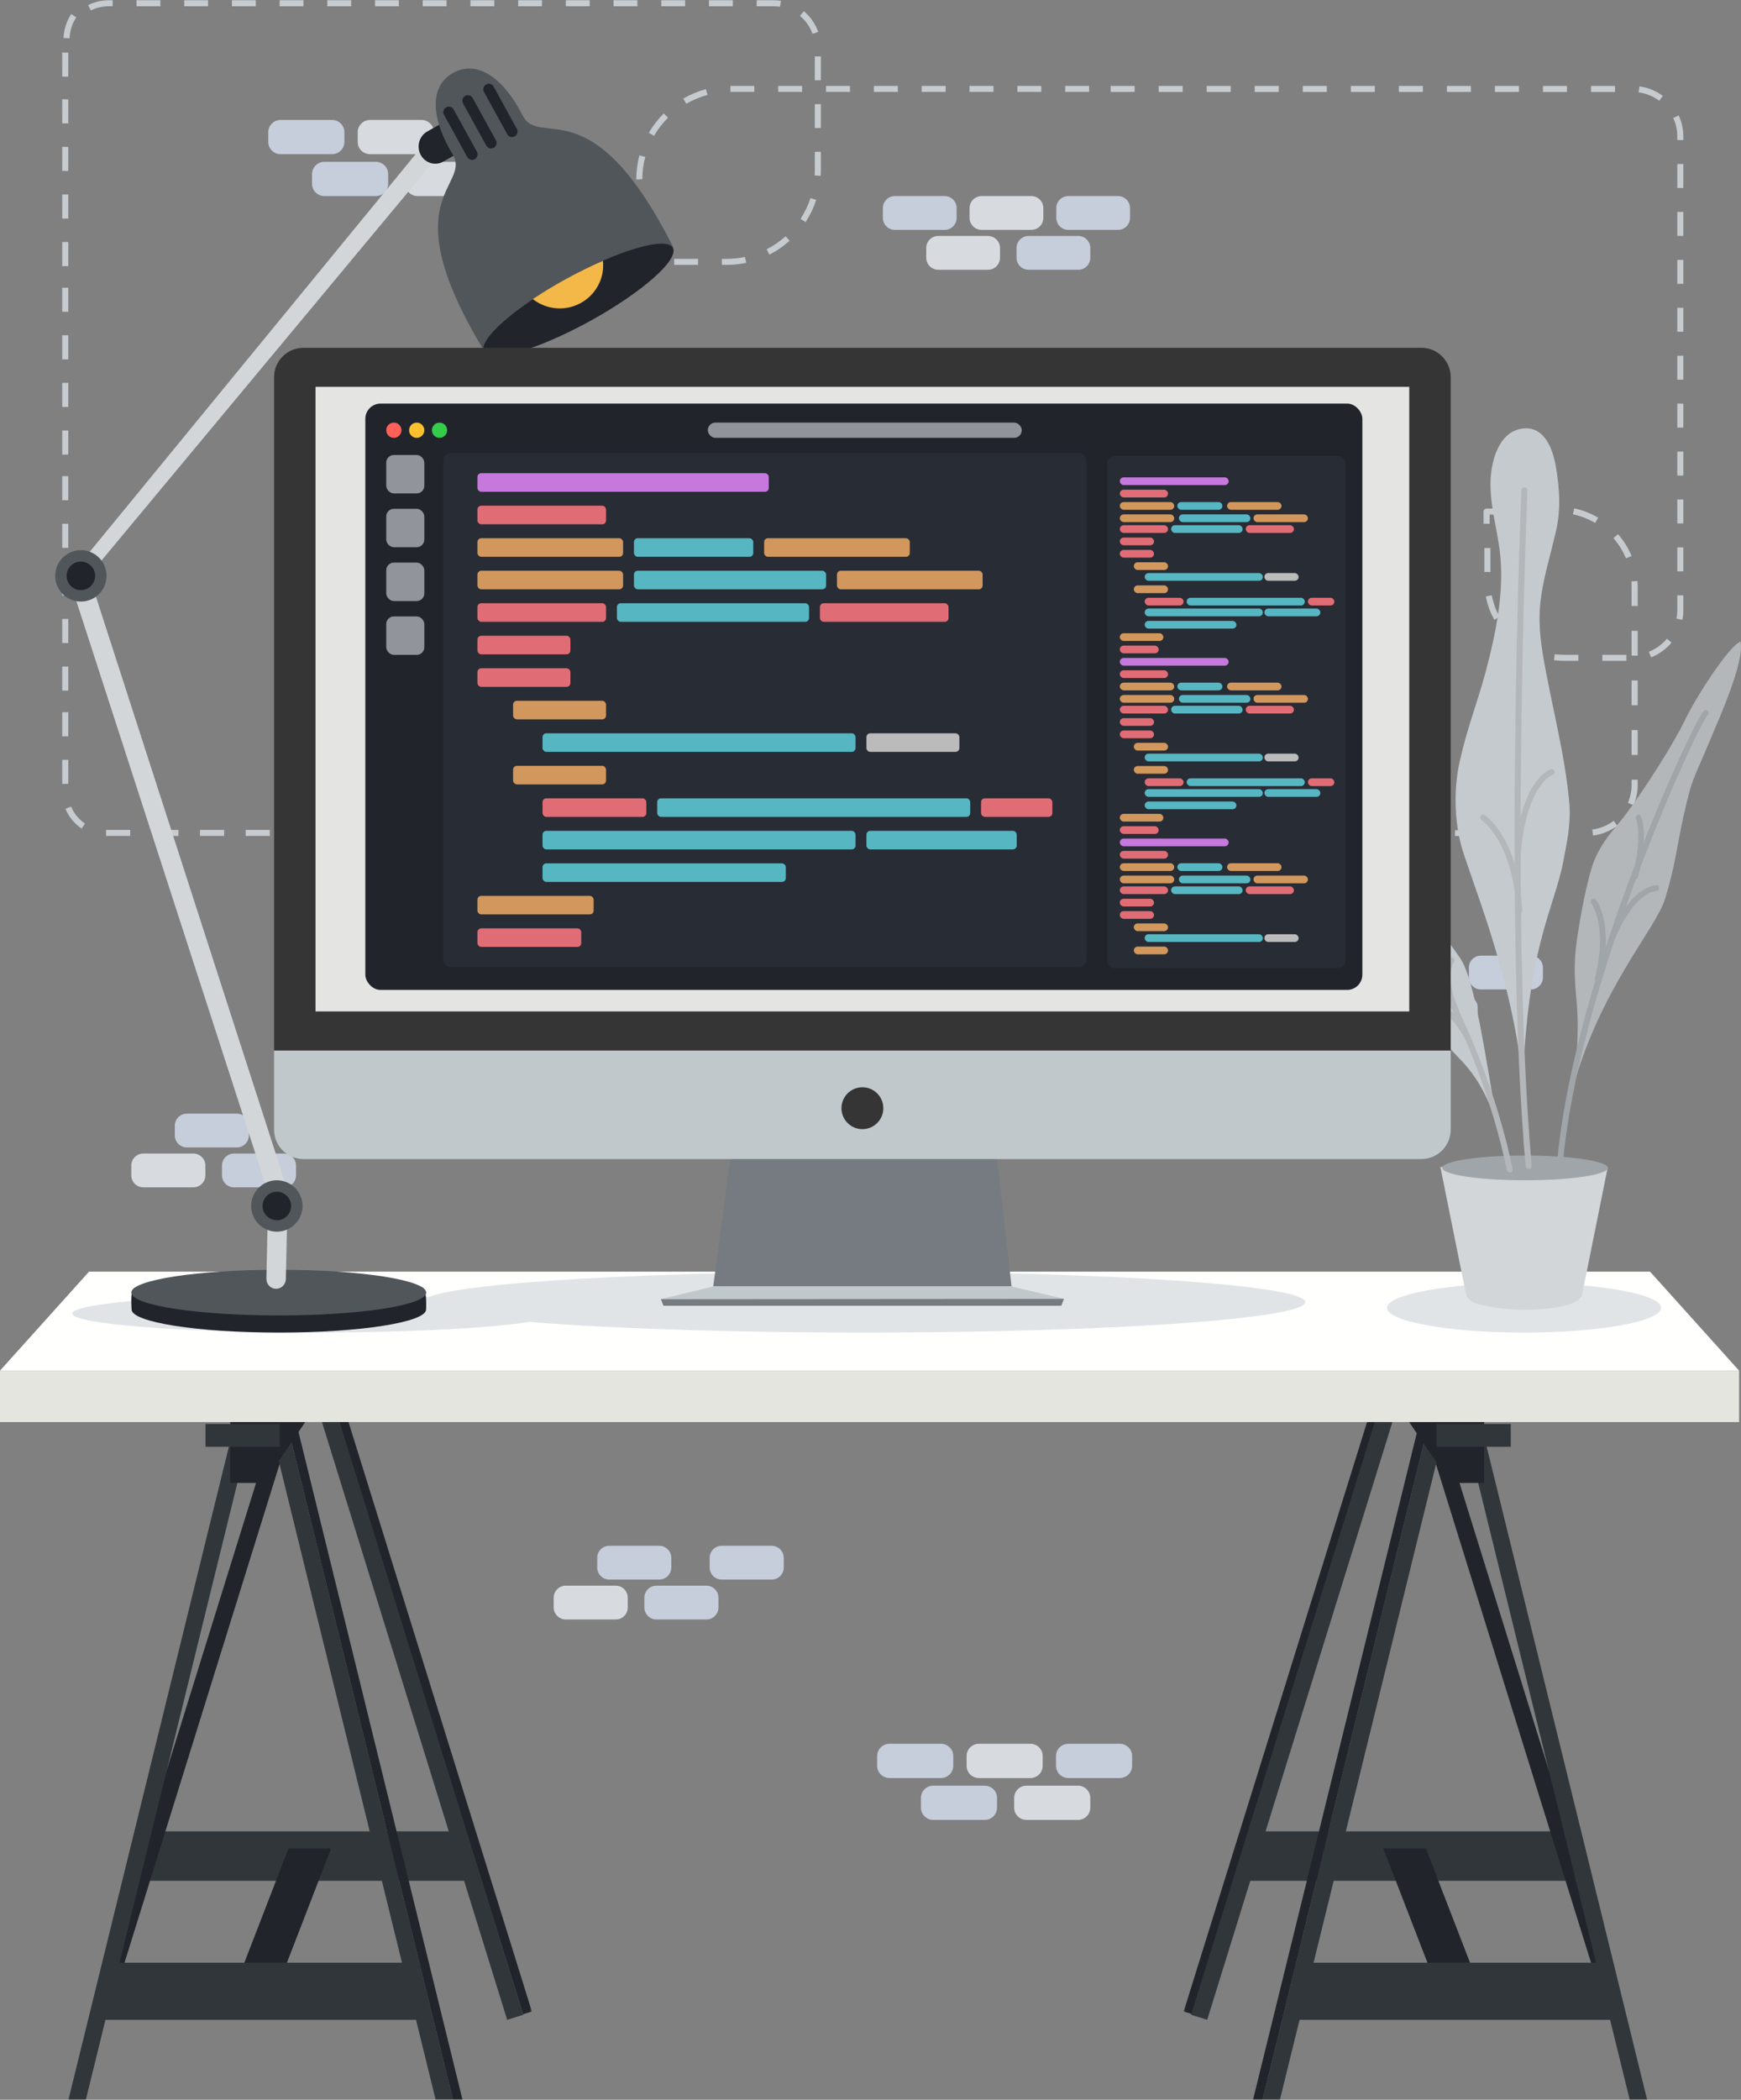 <?xml version="1.0" encoding="UTF-8"?>
<svg width="915px" height="1103px" viewBox="0 0 915 1103" version="1.1" xmlns="http://www.w3.org/2000/svg" xmlns:xlink="http://www.w3.org/1999/xlink">
    <rect x="0" y="0" width="915" height="1103" fill="#808080" stroke="none"/>
    <!-- Generator: Sketch 53.2 (72643) - https://sketchapp.com -->
    <title>Group</title>
    <desc>Created with Sketch.</desc>
    <defs>
        <polygon id="path-1" points="0.726 0.324 202.899 0.324 202.899 369 0.726 369"></polygon>
        <polygon id="path-3" points="0.098 0.766 250.765 0.766 250.765 371 0.098 371"></polygon>
        <polygon id="path-5" points="0.727 0.324 202.9 0.324 202.9 369 0.727 369"></polygon>
        <polygon id="path-7" points="0.863 0.766 251.532 0.766 251.532 371 0.863 371"></polygon>
    </defs>
    <g id="Page-1" stroke="none" stroke-width="1" fill="none" fill-rule="evenodd">
        <g id="Desktop-HD-Copy-10" transform="translate(-274, -162)">
            <g id="Group" transform="translate(274, 162)">
                <g id="Loop" transform="translate(32, 0)" fill="#C6CBCF">
                    <g id="Group-6" transform="translate(0, 27)">
                        <path d="M3.884,13.286 L0.702,13.286 L0.708,0.607 L3.888,0.673 L3.884,1.087 L3.884,13.286 Z M3.884,37.811 L0.702,37.811 L0.708,25.131 L3.888,25.197 L3.884,25.611 L3.884,37.811 Z M3.884,62.811 L0.702,62.811 L0.708,50.131 L3.888,50.197 L3.884,50.611 L3.884,62.811 Z M3.884,87.811 L0.702,87.811 L0.708,75.131 L3.888,75.197 L3.884,75.611 L3.884,87.811 Z M0.702,112.778 L3.884,112.778 L3.884,100.131 L0.702,100.131 L0.702,112.778 Z M0.702,136.778 L3.884,136.778 L3.884,124.131 L0.702,124.131 L0.702,136.778 Z M0.702,161.778 L3.884,161.778 L3.884,149.131 L0.702,149.131 L0.702,161.778 Z M0.702,186.778 L3.884,186.778 L3.884,174.131 L0.702,174.131 L0.702,186.778 Z M0.702,211.78 L3.884,211.78 L3.884,199.131 L0.702,199.131 L0.702,211.78 Z M0.702,235.778 L3.884,235.778 L3.884,223.131 L0.702,223.131 L0.702,235.778 Z M0.702,260.778 L3.884,260.778 L3.884,248.131 L0.702,248.131 L0.702,260.778 Z M0.702,285.776 L3.884,285.776 L3.884,273.131 L0.702,273.131 L0.702,285.776 Z M0.702,310.78 L3.884,310.78 L3.884,298.131 L0.702,298.131 L0.702,310.78 Z M0.702,335.778 L3.884,335.778 L3.884,323.131 L0.702,323.131 L0.702,335.778 Z M0.702,359.778 L3.884,359.778 L3.884,347.131 L0.702,347.131 L0.702,359.778 Z M0.702,384.78 L3.884,384.78 L3.884,372.131 L0.702,372.131 L0.702,384.78 Z M10.899,408.241 C7.085,405.684 4.151,402.1 2.412,397.87 L5.356,396.668 C6.854,400.313 9.385,403.404 12.673,405.606 L10.899,408.241 Z M23.742,412.131 L36.424,412.131 L36.424,408.959 L23.742,408.959 L23.742,412.131 Z M49.109,412.131 L61.796,412.131 L61.796,408.959 L49.109,408.959 L49.109,412.131 Z M73.109,412.131 L85.796,412.131 L85.796,408.959 L73.109,408.959 L73.109,412.131 Z M97.109,412.131 L109.796,412.131 L109.796,408.959 L97.109,408.959 L97.109,412.131 Z" id="Fill-186-Copy"></path>
                    </g>
                    <g id="Group-5" transform="translate(0.702, 0)">
                        <path d="M39.04,3.293 L51.575,3.293 L51.575,0.131 L39.04,0.131 L39.04,3.293 Z M64.111,3.293 L76.646,3.293 L76.646,0.131 L64.111,0.131 L64.111,3.293 Z M89.181,3.293 L101.717,3.293 L101.717,0.131 L89.181,0.131 L89.181,3.293 Z M114.254,3.293 L126.789,3.293 L126.789,0.131 L114.254,0.131 L114.254,3.293 Z M139.323,3.293 L151.86,3.293 L151.86,0.131 L139.323,0.131 L139.323,3.293 Z M164.396,3.293 L176.931,3.293 L176.931,0.131 L164.396,0.131 L164.396,3.293 Z M189.466,3.293 L202.002,3.293 L202.002,0.131 L189.466,0.131 L189.466,3.293 Z M214.537,3.293 L227.075,3.293 L227.075,0.131 L214.537,0.131 L214.537,3.293 Z M239.61,3.293 L252.145,3.293 L252.145,0.131 L239.61,0.131 L239.61,3.293 Z M264.681,3.293 L277.216,3.293 L277.216,0.131 L264.681,0.131 L264.681,3.293 Z M289.752,3.293 L302.289,3.293 L302.289,0.131 L289.752,0.131 L289.752,3.293 Z M314.824,3.293 L327.36,3.293 L327.36,0.131 L314.824,0.131 L314.824,3.293 Z M339.895,3.293 L352.43,3.293 L352.43,0.131 L339.895,0.131 L339.895,3.293 Z M377.24,3.558 C376.126,3.382 374.984,3.293 373.847,3.293 L364.966,3.293 L364.966,0.131 L373.847,0.131 C375.149,0.131 376.456,0.233 377.73,0.434 L377.24,3.558 Z M15.024,5.485 L13.634,2.642 C17.045,0.977 20.712,0.131 24.536,0.131 L26.502,0.131 L26.502,3.293 L24.536,3.293 C21.199,3.293 17.998,4.031 15.024,5.485 Z M394.323,17.797 C393.031,14.117 390.756,10.841 387.743,8.326 L389.773,5.897 C393.223,8.78 395.829,12.531 397.31,16.751 L394.323,17.797 Z M3.864,20.099 L0.702,19.976 C0.877,15.489 2.269,11.137 4.722,7.388 L7.372,9.119 C5.231,12.389 4.017,16.188 3.864,20.099 Z M395.537,42.175 L398.702,42.175 L398.702,29.65 L395.537,29.65 L395.537,42.175 Z M395.537,67.226 L398.702,67.226 L398.702,54.699 L395.537,54.699 L395.537,67.226 Z M398.632,92.356 L395.469,92.186 C395.515,91.359 395.537,90.526 395.537,89.69 L395.537,79.75 L398.702,79.75 L398.702,89.69 C398.702,90.583 398.678,91.474 398.632,92.356 Z M390.686,116.671 L388.038,114.941 C390.251,111.554 392.008,107.892 393.26,104.055 L396.272,105.036 C394.931,109.137 393.052,113.051 390.686,116.671 Z M371.652,133.77 L370.215,130.95 C373.811,129.12 377.162,126.82 380.174,124.116 L382.292,126.466 C379.075,129.356 375.493,131.815 371.652,133.77 Z M321.62,139.131 L334.156,139.131 L334.156,135.969 L321.62,135.969 L321.62,139.131 Z M349.216,139.131 L346.691,139.131 L346.691,135.969 L349.216,135.969 C352.453,135.969 355.686,135.634 358.827,134.971 L359.479,138.067 C356.126,138.773 352.673,139.131 349.216,139.131 L349.216,139.131 Z" id="Fill-191-Copy"></path>
                        <path d="M309.702,139.131 L303.303,139.131 C302.418,139.131 301.702,138.415 301.702,137.532 L301.702,131.131 L304.902,131.131 L304.902,135.931 L309.702,135.931 L309.702,139.131" id="Fill-192-Copy"></path>
                        <path d="M376.293,48.269 L388.864,48.269 L388.864,45.131 L376.293,45.131 L376.293,48.269 Z M401.433,48.269 L414.004,48.269 L414.004,45.131 L401.433,45.131 L401.433,48.269 Z M426.574,48.269 L439.143,48.269 L439.143,45.131 L426.574,45.131 L426.574,48.269 Z M451.712,48.269 L464.285,48.269 L464.285,45.131 L451.712,45.131 L451.712,48.269 Z M476.852,48.269 L489.422,48.269 L489.422,45.131 L476.852,45.131 L476.852,48.269 Z M501.993,48.269 L514.564,48.269 L514.564,45.131 L501.993,45.131 L501.993,48.269 Z M527.133,48.269 L539.702,48.269 L539.702,45.131 L527.133,45.131 L527.133,48.269 Z M351.154,48.271 L351.154,45.131 L363.724,45.131 L363.724,48.269 L351.154,48.271 Z M327.977,54.493 L326.377,51.783 C330.123,49.623 334.14,47.961 338.319,46.84 L339.15,49.867 C335.242,50.917 331.483,52.474 327.977,54.493 Z M311.035,71.336 L308.282,69.772 C310.438,66.065 313.084,62.645 316.142,59.605 L318.394,61.817 C315.53,64.664 313.053,67.866 311.035,71.336 Z M301.702,94.289 L301.702,94.193 C301.702,89.927 302.257,85.694 303.354,81.607 L306.423,82.409 C305.399,86.234 304.878,90.199 304.878,94.193 L301.702,94.289 Z M301.702,119.131 L304.878,119.131 L304.878,106.71 L301.702,106.71 L301.702,119.131 Z" id="Fill-193-Copy"></path>
                    </g>
                    <g id="Group-4" transform="translate(551, 45)">
                        <path d="M0.702,3.299 L13.324,3.299 L13.324,0.131 L0.702,0.131 L0.702,3.299 Z M25.949,3.299 L38.572,3.299 L38.572,0.131 L25.949,0.131 L25.949,3.299 Z M51.195,3.299 L63.82,3.299 L63.82,0.131 L51.195,0.131 L51.195,3.299 Z M76.441,3.299 L89.064,3.299 L89.064,0.131 L76.441,0.131 L76.441,3.299 Z M101.687,3.299 L114.31,3.299 L114.31,0.131 L101.687,0.131 L101.687,3.299 Z M126.935,3.299 L139.558,3.299 L139.558,0.131 L126.935,0.131 L126.935,3.299 Z M152.181,3.299 L164.804,3.299 L164.804,0.131 L152.181,0.131 L152.181,3.299 Z M177.429,3.299 L190.053,3.299 L190.053,0.131 L177.429,0.131 L177.429,3.299 Z M202.676,3.299 L215.301,3.299 L215.301,0.131 L202.676,0.131 L202.676,3.299 Z M227.92,3.299 L240.545,3.299 L240.545,0.131 L227.92,0.131 L227.92,3.299 Z M253.168,3.299 L265.791,3.299 L265.791,0.131 L253.168,0.131 L253.168,3.299 Z M289.018,7.92 C285.844,5.566 282.099,4.044 278.192,3.513 L278.618,0.376 C283.057,0.976 287.309,2.707 290.914,5.378 L289.018,7.92 Z M301.702,28.576 L298.526,28.576 L298.526,26.766 C298.526,23.352 297.807,20.059 296.387,16.981 L299.275,15.66 C300.885,19.155 301.702,22.893 301.702,26.766 L301.702,28.576 Z M298.526,53.75 L301.702,53.75 L301.702,41.163 L298.526,41.163 L298.526,53.75 Z M298.526,78.926 L301.702,78.926 L301.702,66.339 L298.526,66.339 L298.526,78.926 Z M298.526,104.097 L301.702,104.097 L301.702,91.51 L298.526,91.51 L298.526,104.097 Z M298.526,129.273 L301.702,129.273 L301.702,116.686 L298.526,116.686 L298.526,129.273 Z M298.526,154.446 L301.702,154.446 L301.702,141.86 L298.526,141.86 L298.526,154.446 Z M298.526,179.62 L301.702,179.62 L301.702,167.033 L298.526,167.033 L298.526,179.62 Z M298.526,204.796 L301.702,204.796 L301.702,192.207 L298.526,192.207 L298.526,204.796 Z M298.526,229.969 L301.702,229.969 L301.702,217.382 L298.526,217.382 L298.526,229.969 Z M298.526,255.145 L301.702,255.145 L301.702,242.556 L298.526,242.556 L298.526,255.145 Z M197.128,255.469 L200.305,255.469 L200.305,242.882 L197.128,242.882 L197.128,255.469 Z M202.337,280.557 C200.212,276.722 198.714,272.603 197.883,268.308 L201.005,267.711 C201.769,271.676 203.153,275.483 205.117,279.024 L202.337,280.557 Z M301.214,280.587 L298.094,279.987 C298.381,278.516 298.526,277.003 298.526,275.496 L298.526,267.73 L301.702,267.73 L301.702,275.496 C301.702,277.204 301.537,278.919 301.214,280.587 Z M221.162,298.16 C217.202,296.298 213.565,293.832 210.358,290.833 L212.533,288.522 C215.498,291.296 218.858,293.574 222.515,295.295 L221.162,298.16 Z M284.749,300.296 L283.587,297.346 C287.254,295.912 290.535,293.55 293.073,290.517 L295.511,292.547 C292.632,295.987 288.912,298.668 284.749,300.296 Z M246.516,302.131 L239.003,302.131 C237.235,302.131 235.452,302.017 233.711,301.799 L234.108,298.656 C235.72,298.859 237.366,298.962 239.003,298.962 L246.516,298.962 L246.516,302.131 Z M259.139,302.131 L271.764,302.131 L271.764,298.962 L259.139,298.962 L259.139,302.131 Z" id="Fill-195-Copy"></path>
                        <path d="M199.902,230.131 L196.702,230.131 L196.702,223.73 C196.702,222.847 197.418,222.131 198.303,222.131 L204.702,222.131 L204.702,225.331 L199.902,225.331 L199.902,230.131" id="Fill-196-Copy"></path>
                        <path d="M217.905,224.317 L230.994,224.317 L230.994,221.131 L217.905,221.131 L217.905,224.317 Z M255.343,229.697 C251.715,227.561 247.792,226.037 243.684,225.166 L244.35,222.05 C248.797,222.992 253.044,224.643 256.97,226.955 L255.343,229.697 Z M271.545,248.275 C269.939,244.414 267.722,240.85 264.956,237.681 L267.372,235.591 C270.362,239.019 272.763,242.877 274.499,247.055 L271.545,248.275 Z M277.702,273.33 L274.503,273.33 L274.503,263.134 C274.501,262.221 274.471,261.309 274.406,260.407 L277.599,260.186 C277.666,261.16 277.702,262.142 277.702,263.13 L277.702,273.33 Z M274.503,299.405 L277.702,299.405 L277.702,286.367 L274.503,286.367 L274.503,299.405 Z M274.503,325.478 L277.702,325.478 L277.702,312.44 L274.503,312.44 L274.503,325.478 Z M274.503,351.55 L277.702,351.55 L277.702,338.513 L274.503,338.513 L274.503,351.55 Z M275.501,377.974 L272.562,376.706 C273.85,373.745 274.503,370.594 274.503,367.339 L274.503,364.588 L277.702,364.588 L277.702,367.339 C277.702,371.031 276.961,374.608 275.501,377.974 Z M254.25,393.916 L253.842,390.756 C257.906,390.235 261.787,388.66 265.063,386.196 L266.991,388.738 C263.271,391.538 258.866,393.326 254.25,393.916 Z M201.702,394.131 L214.792,394.131 L214.792,390.945 L201.702,390.945 L201.702,394.131 Z M227.879,394.131 L240.967,394.131 L240.967,390.945 L227.879,390.945 L227.879,394.131 Z" id="Fill-197-Copy"></path>
                        <polygon id="Fill-198-Copy" points="181.702 394.131 187.702 394.131 187.702 391.131 181.702 391.131"></polygon>
                    </g>
                </g>
                <g id="Table-Copy" transform="translate(0, 668)">
                    <polygon id="Fill-13" fill="#31363B" points="656 320 828 320 828 294 656 294"></polygon>
                    <polyline id="Fill-14" fill="#21252B" points="778 377 755.613 377 727 303 749.387 303 778 377"></polyline>
                    <g id="Group-20" transform="translate(651, 66)">
                        <mask id="mask-2" fill="white">
                            <use xlink:href="#path-1"></use>
                        </mask>
                        <g id="Clip-17"></g>
                        <polyline id="Fill-16" fill="#21252B" mask="url(#mask-2)" points="202.899 324.087 194.425 326.72 93.686 2.957 102.164 0.324 202.899 324.087"></polyline>
                        <polyline id="Fill-18" fill="#31363B" mask="url(#mask-2)" points="5.43 397.89 14.052 400.005 107.481 19.801 98.863 17.688 5.43 397.89"></polyline>
                        <polyline id="Fill-19" fill="#21252B" mask="url(#mask-2)" points="94.16 16.533 98.863 17.688 5.43 397.89 0.726 396.735 94.16 16.533"></polyline>
                    </g>
                    <polyline id="Fill-15" fill="#31363B" points="850 393 681 393 681 363 842.722 363 850 393"></polyline>
                    <g id="Group-25" transform="translate(622, 64)">
                        <mask id="mask-4" fill="white">
                            <use xlink:href="#path-3"></use>
                        </mask>
                        <g id="Clip-23"></g>
                        <polyline id="Fill-22" fill="#21252B" mask="url(#mask-4)" points="100.887 0.766 105.513 2.203 4.725 326.073 0.098 324.635 100.887 0.766"></polyline>
                        <polyline id="Fill-24" fill="#31363B" mask="url(#mask-4)" points="250.765 399.9 242.139 402.015 148.658 21.686 157.284 19.573 250.765 399.9"></polyline>
                    </g>
                    <polyline id="Fill-21" fill="#31363B" points="626 390.362 634.462 393 735 68.638 726.539 66 626 390.362"></polyline>
                    <polyline id="Fill-26" fill="#21252B" points="727 59 762.316 111 780 111 780 65.501 727 59"></polyline>
                    <polygon id="Fill-27" fill="#31363B" points="755 92 794 92 794 80 755 80"></polygon>
                    <polygon id="Fill-28" fill="#31363B" points="73 320 245 320 245 294 73 294"></polygon>
                    <polyline id="Fill-29" fill="#21252B" points="123 377 145.388 377 174 303 151.612 303 123 377"></polyline>
                    <g id="Group-35" transform="translate(47, 66)">
                        <mask id="mask-6" fill="white">
                            <use xlink:href="#path-5"></use>
                        </mask>
                        <g id="Clip-32"></g>
                        <polyline id="Fill-31" fill="#21252B" mask="url(#mask-6)" points="0.727 324.087 9.205 326.72 109.94 2.957 101.462 0.324 0.727 324.087"></polyline>
                        <polyline id="Fill-33" fill="#31363B" mask="url(#mask-6)" points="198.199 397.89 189.578 400.005 96.143 19.801 104.765 17.688 198.199 397.89"></polyline>
                        <polyline id="Fill-34" fill="#21252B" mask="url(#mask-6)" points="109.468 16.533 104.765 17.688 198.199 397.89 202.9 396.735 109.468 16.533"></polyline>
                    </g>
                    <polyline id="Fill-30" fill="#31363B" points="52 393 221 393 221 363 59.274 363 52 393"></polyline>
                    <g id="Group-40" transform="translate(28, 64)">
                        <mask id="mask-8" fill="white">
                            <use xlink:href="#path-7"></use>
                        </mask>
                        <g id="Clip-38"></g>
                        <polyline id="Fill-37" fill="#21252B" mask="url(#mask-8)" points="150.741 0.766 146.115 2.203 246.904 326.073 251.532 324.635 150.741 0.766"></polyline>
                        <polyline id="Fill-39" fill="#31363B" mask="url(#mask-8)" points="0.863 399.9 9.489 402.015 102.97 21.686 94.344 19.573 0.863 399.9"></polyline>
                    </g>
                    <polyline id="Fill-36" fill="#31363B" points="275 390.362 266.539 393 166 68.638 174.461 66 275 390.362"></polyline>
                    <polyline id="Fill-41" fill="#21252B" points="174 59 138.684 111 121 111 121 65.501 174 59"></polyline>
                    <polygon id="Fill-42" fill="#31363B" points="108 92 147 92 147 80 108 80"></polygon>
                    <polygon id="Fill-43" fill="#E5E5E0" points="0 79 914 79 914 52 0 52"></polygon>
                    <polyline id="Fill-44" fill="#FFFFFE" points="867.213 0 46.791 0 0 52 914 52 867.213 0"></polyline>
                </g>
                <path d="M454.001,700 C325.871,700 222,692.837 222,684.001 C222,675.164 325.871,668 454.001,668 C582.131,668 686,675.164 686,684.001 C686,692.837 582.131,700 454.001,700 Z" id="Fill-30-Copy" fill="#E1E4E7"></path>
                <g id="Bricks" transform="translate(141, 63)">
                    <path d="M33.495,18 L6.503,18 C2.911,18 0,15.127 0,11.585 L0,6.415 C0,2.873 2.911,0 6.503,0 L33.495,0 C37.087,0 40,2.873 40,6.415 L40,11.585 C40,15.127 37.087,18 33.495,18" id="Fill-12-Copy" fill="#C6CDDB"></path>
                    <path d="M80.495,18 L53.505,18 C49.913,18 47,15.127 47,11.585 L47,6.415 C47,2.873 49.913,0 53.505,0 L80.495,0 C84.089,0 87,2.873 87,6.415 L87,11.585 C87,15.127 84.089,18 80.495,18" id="Fill-13-Copy" fill="#D7DADF"></path>
                    <path d="M56.495,40 L29.505,40 C25.913,40 23,37.13 23,33.588 L23,28.414 C23,24.872 25.913,22 29.505,22 L56.495,22 C60.087,22 63,24.872 63,28.414 L63,33.588 C63,37.13 60.087,40 56.495,40" id="Fill-14-Copy" fill="#C6CDDB"></path>
                    <path d="M105.495,40 L78.505,40 C74.913,40 72,37.13 72,33.588 L72,28.414 C72,24.872 74.913,22 78.505,22 L105.495,22 C109.089,22 112,24.872 112,28.414 L112,33.588 C112,37.13 109.089,40 105.495,40" id="Fill-15-Copy" fill="#D7DADF"></path>
                    <path d="M127.494,18 L100.504,18 C96.912,18 94,15.127 94,11.585 L94,6.415 C94,2.873 96.912,0 100.504,0 L127.494,0 C131.086,0 134,2.873 134,6.415 L134,11.585 C134,15.127 131.086,18 127.494,18" id="Fill-16-Copy" fill="#C6CDDB"></path>
                </g>
                <path d="M164.5,700 C94.636,700 38,695.523 38,690 C38,684.477 94.636,680 164.5,680 C234.364,680 291,684.477 291,690 C291,695.523 234.364,700 164.5,700 Z" id="Fill-30-Copy-2" fill="#E1E4E7"></path>
                <g id="Bricks" transform="translate(69, 585)">
                    <path d="M55.474,17.754 L29.204,17.754 C25.708,17.754 22.875,14.92 22.875,11.427 L22.875,6.326 C22.875,2.832 25.708,-4.26325641e-14 29.204,-4.26325641e-14 L55.474,-4.26325641e-14 C58.97,-4.26325641e-14 61.804,2.832 61.804,6.326 L61.804,11.427 C61.804,14.92 58.97,17.754 55.474,17.754" id="Fill-17-Copy" fill="#C6CDDB"></path>
                    <path d="M32.601,38.707 L6.333,38.707 C2.835,38.707 -1.11910481e-13,35.874 -1.11910481e-13,32.381 L-1.11910481e-13,27.278 C-1.11910481e-13,23.785 2.835,20.952 6.333,20.952 L32.601,20.952 C36.097,20.952 38.931,23.785 38.931,27.278 L38.931,32.381 C38.931,35.874 36.097,38.707 32.601,38.707" id="Fill-18-Copy" fill="#D7DADF"></path>
                    <path d="M80.255,38.707 L53.987,38.707 C50.491,38.707 47.656,35.874 47.656,32.381 L47.656,27.278 C47.656,23.785 50.491,20.952 53.987,20.952 L80.255,20.952 C83.751,20.952 86.586,23.785 86.586,27.278 L86.586,32.381 C86.586,35.874 83.751,38.707 80.255,38.707" id="Fill-19-Copy" fill="#C6CDDB"></path>
                    <path d="M114.568,17.754 L88.299,17.754 C84.803,17.754 81.969,14.92 81.969,11.427 L81.969,6.326 C81.969,2.832 84.803,-4.26325641e-14 88.299,-4.26325641e-14 L114.568,-4.26325641e-14 C118.064,-4.26325641e-14 120.898,2.832 120.898,6.326 L120.898,11.427 C120.898,14.92 118.064,17.754 114.568,17.754" id="Fill-20-Copy" fill="#C6CDDB"></path>
                </g>
                <g id="Lamp-Copy-2" transform="translate(29, 36)">
                    <path d="M40.16,651.866 C40.16,650.609 39.302,641.805 41.562,640.663 C51.363,635.723 82.824,639.732 117.552,639.732 C151.945,639.732 182.981,635.463 193.059,640.329 C195.504,641.509 194.945,650.556 194.945,651.866 C194.945,658.567 160.293,664 117.552,664 C74.809,664 40.16,658.567 40.16,651.866" id="Fill-120" fill="#21252B"></path>
                    <path d="M40,643.001 C40,636.372 74.698,631 117.5,631 C160.3,631 195,636.372 195,643.001 C195,649.629 160.3,655 117.5,655 C74.698,655 40,649.629 40,643.001" id="Fill-121" fill="#51565B"></path>
                    <path d="M111.826,598 L111.001,635.683 C110.939,638.556 113.176,640.934 116,640.999 C118.821,641.06 121.161,638.787 121.225,635.916 L122,600.478 C118.55,599.949 115.175,599.09 111.826,598" id="Fill-124" fill="#D3D6D9"></path>
                    <path d="M17.207,267 L202.167,44.811 C204.704,43.412 205.622,40.228 204.217,37.7 C202.814,35.171 199.62,34.256 197.082,35.656 L11.498,262 C9.375,264.808 9.801,266.45 10.978,268 C12.213,269.26 15.4,269.26 17.207,267 Z" id="Fill-122" fill="#D3D6D9"></path>
                    <path d="M120.161,593.079 C122.92,592.183 118.926,579.305 118.031,576.548 L18.256,267.63 C17.36,264.872 14.396,263.363 11.635,264.258 C8.876,265.152 7.362,268.114 8.258,270.873 L108.817,581.041 C109.713,583.8 113.791,595.319 116.552,594.425 L120.161,593.079 Z" id="Fill-123" fill="#D3D6D9"></path>
                    <path d="M25.308,259.961 C28.92,266.481 26.56,274.696 20.04,278.308 C13.518,281.919 5.305,279.561 1.692,273.039 C-1.92,266.518 0.44,258.304 6.96,254.692 C13.482,251.081 21.695,253.439 25.308,259.961" id="Fill-125" fill="#51565B"></path>
                    <path d="M20.06,262.868 C22.065,266.489 20.757,271.052 17.132,273.059 C13.51,275.066 8.947,273.756 6.94,270.132 C4.933,266.511 6.245,261.946 9.867,259.941 C13.491,257.934 18.054,259.244 20.06,262.868" id="Fill-126" fill="#21252B"></path>
                    <path d="M128.307,590.959 C131.92,597.481 129.56,605.697 123.04,609.307 C116.52,612.919 108.303,610.561 104.693,604.038 C101.081,597.518 103.439,589.304 109.961,585.692 C116.481,582.081 124.695,584.44 128.307,590.959" id="Fill-127" fill="#51565B"></path>
                    <path d="M123.059,593.866 C125.066,597.49 123.756,602.053 120.135,604.06 C116.509,606.067 111.948,604.755 109.939,601.133 C107.934,597.509 109.244,592.944 112.866,590.939 C116.49,588.934 121.053,590.244 123.059,593.866" id="Fill-128" fill="#21252B"></path>
                    <path d="M217.901,30.65 C220.246,35.009 218.714,40.498 214.477,42.911 L204.017,48.87 C199.782,51.282 194.445,49.706 192.1,45.35 C189.753,40.991 191.286,35.502 195.522,33.089 L205.982,27.13 C210.217,24.718 215.554,26.294 217.901,30.65" id="Fill-134" fill="#21252B"></path>
                    <path d="M245.63,24.586 C236.536,6.54 222.639,-5.163 209.189,2.269 C195.739,9.7 198.309,27.661 208.818,44.925 C219.327,62.189 175.699,66.915 225.893,149 L325,94.244 C281.886,8.246 254.722,42.633 245.63,24.586" id="Fill-129" fill="#51565B"></path>
                    <path d="M225.389,148.822 C221.973,142.692 241.419,125.488 268.818,110.399 C296.218,95.309 321.197,88.045 324.611,94.177 C328.025,100.308 308.584,117.512 281.184,132.602 C253.784,147.691 228.805,154.955 225.389,148.822" id="Fill-130" fill="#21252B"></path>
                    <path d="M221.638,43.688 C222.41,45.091 221.906,46.859 220.511,47.635 C219.114,48.414 217.356,47.904 216.585,46.503 L204.362,24.312 C203.59,22.909 204.092,21.141 205.491,20.364 C206.884,19.588 208.642,20.094 209.416,21.499 L221.638,43.688" id="Fill-131" fill="#21252B"></path>
                    <path d="M231.637,37.687 C232.411,39.09 231.907,40.858 230.512,41.636 C229.113,42.413 227.357,41.905 226.585,40.502 L214.363,18.311 C213.589,16.911 214.093,15.143 215.492,14.363 C216.885,13.587 218.643,14.096 219.416,15.498 L231.637,37.687" id="Fill-132" fill="#21252B"></path>
                    <path d="M242.637,31.687 C243.411,33.092 242.905,34.86 241.512,35.636 C240.113,36.413 238.357,35.905 237.586,34.502 L225.363,12.311 C224.589,10.908 225.093,9.142 226.492,8.364 C227.883,7.587 229.643,8.095 230.417,9.498 L242.637,31.687" id="Fill-133" fill="#21252B"></path>
                    <path d="M251,121.105 C254.894,124.16 259.807,126 265.163,126 C277.776,126 288,115.873 288,103.383 C288,102.578 287.955,101.783 287.873,101 C281.741,103.658 275.185,106.865 268.482,110.541 C262.166,114.004 256.284,117.578 251,121.105" id="Fill-135" fill="#F4B848"></path>
                </g>
                <g id="Bricks-Copy" transform="translate(291, 812)">
                    <path d="M55.474,17.754 L29.204,17.754 C25.708,17.754 22.875,14.92 22.875,11.427 L22.875,6.326 C22.875,2.832 25.708,-4.26325641e-14 29.204,-4.26325641e-14 L55.474,-4.26325641e-14 C58.97,-4.26325641e-14 61.804,2.832 61.804,6.326 L61.804,11.427 C61.804,14.92 58.97,17.754 55.474,17.754" id="Fill-17-Copy" fill="#C6CDDB"></path>
                    <path d="M32.601,38.707 L6.333,38.707 C2.835,38.707 -1.11910481e-13,35.874 -1.11910481e-13,32.381 L-1.11910481e-13,27.278 C-1.11910481e-13,23.785 2.835,20.952 6.333,20.952 L32.601,20.952 C36.097,20.952 38.931,23.785 38.931,27.278 L38.931,32.381 C38.931,35.874 36.097,38.707 32.601,38.707" id="Fill-18-Copy" fill="#D7DADF"></path>
                    <path d="M80.255,38.707 L53.987,38.707 C50.491,38.707 47.656,35.874 47.656,32.381 L47.656,27.278 C47.656,23.785 50.491,20.952 53.987,20.952 L80.255,20.952 C83.751,20.952 86.586,23.785 86.586,27.278 L86.586,32.381 C86.586,35.874 83.751,38.707 80.255,38.707" id="Fill-19-Copy" fill="#C6CDDB"></path>
                    <path d="M114.568,17.754 L88.299,17.754 C84.803,17.754 81.969,14.92 81.969,11.427 L81.969,6.326 C81.969,2.832 84.803,-4.26325641e-14 88.299,-4.26325641e-14 L114.568,-4.26325641e-14 C118.064,-4.26325641e-14 120.898,2.832 120.898,6.326 L120.898,11.427 C120.898,14.92 118.064,17.754 114.568,17.754" id="Fill-20-Copy" fill="#C6CDDB"></path>
                </g>
                <g id="Bricks" transform="translate(690, 502)">
                    <path d="M57.38,17.752 L31.112,17.752 C27.616,17.752 24.781,14.92 24.781,11.427 L24.781,6.324 C24.781,2.83 27.616,-1.56319402e-13 31.112,-1.56319402e-13 L57.38,-1.56319402e-13 C60.876,-1.56319402e-13 63.713,2.83 63.713,6.324 L63.713,11.427 C63.713,14.92 60.876,17.752 57.38,17.752" id="Fill-21-Copy" fill="#C6CDDB"></path>
                    <path d="M32.601,38.707 L6.331,38.707 C2.833,38.707 2.25597319e-13,35.874 2.25597319e-13,32.381 L2.25597319e-13,27.28 C2.25597319e-13,23.787 2.833,20.952 6.331,20.952 L32.601,20.952 C36.097,20.952 38.929,23.787 38.929,27.28 L38.929,32.381 C38.929,35.874 36.097,38.707 32.601,38.707" id="Fill-22-Copy" fill="#D7DADF"></path>
                    <path d="M80.255,38.707 L53.987,38.707 C50.491,38.707 47.656,35.874 47.656,32.381 L47.656,27.28 C47.656,23.787 50.491,20.952 53.987,20.952 L80.255,20.952 C83.751,20.952 86.588,23.787 86.588,27.28 L86.588,32.381 C86.588,35.874 83.751,38.707 80.255,38.707" id="Fill-23-Copy" fill="#C6CDDB"></path>
                    <path d="M114.569,17.752 L88.301,17.752 C84.803,17.752 81.969,14.92 81.969,11.427 L81.969,6.324 C81.969,2.83 84.803,-1.56319402e-13 88.301,-1.56319402e-13 L114.569,-1.56319402e-13 C118.066,-1.56319402e-13 120.898,2.83 120.898,6.324 L120.898,11.427 C120.898,14.92 118.066,17.752 114.569,17.752" id="Fill-24-Copy" fill="#C6CDDB"></path>
                </g>
                <g id="Bricks" transform="translate(464, 103)">
                    <path d="M32.467,17.752 L6.305,17.752 C2.823,17.752 -2.14939178e-13,14.922 -2.14939178e-13,11.429 L-2.14939178e-13,6.326 C-2.14939178e-13,2.832 2.823,-1.42108547e-13 6.305,-1.42108547e-13 L32.467,-1.42108547e-13 C35.951,-1.42108547e-13 38.772,2.832 38.772,6.326 L38.772,11.429 C38.772,14.922 35.951,17.752 32.467,17.752" id="Fill-25-Copy" fill="#C6CDDB"></path>
                    <path d="M78.034,17.752 L51.87,17.752 C48.388,17.752 45.565,14.922 45.565,11.429 L45.565,6.326 C45.565,2.832 48.388,-1.42108547e-13 51.87,-1.42108547e-13 L78.034,-1.42108547e-13 C81.516,-1.42108547e-13 84.337,2.832 84.337,6.326 L84.337,11.429 C84.337,14.922 81.516,17.752 78.034,17.752" id="Fill-26-Copy" fill="#D7DADF"></path>
                    <path d="M55.25,38.707 L29.088,38.707 C25.606,38.707 22.783,35.874 22.783,32.379 L22.783,27.28 C22.783,23.785 25.606,20.952 29.088,20.952 L55.25,20.952 C58.734,20.952 61.557,23.785 61.557,27.28 L61.557,32.379 C61.557,35.874 58.734,38.707 55.25,38.707" id="Fill-27-Copy" fill="#D7DADF"></path>
                    <path d="M102.715,38.707 L76.551,38.707 C73.07,38.707 70.246,35.874 70.246,32.379 L70.246,27.28 C70.246,23.785 73.07,20.952 76.551,20.952 L102.715,20.952 C106.197,20.952 109.019,23.785 109.019,27.28 L109.019,32.379 C109.019,35.874 106.197,38.707 102.715,38.707" id="Fill-28-Copy" fill="#C6CDDB"></path>
                    <path d="M123.599,17.752 L97.436,17.752 C93.954,17.752 91.13,14.922 91.13,11.429 L91.13,6.326 C91.13,2.832 93.954,-1.42108547e-13 97.436,-1.42108547e-13 L123.599,-1.42108547e-13 C127.081,-1.42108547e-13 129.905,2.832 129.905,6.326 L129.905,11.429 C129.905,14.922 127.081,17.752 123.599,17.752" id="Fill-29-Copy" fill="#C6CDDB"></path>
                </g>
                <g id="Group-3" transform="translate(690, 225)">
                    <path d="M183,462 C183,469.18 150.765,475 111,475 C71.235,475 39,469.18 39,462 C39,454.82 71.235,449 111,449 C150.765,449 183,454.82 183,462" id="Fill-68-Copy" fill="#E1E4E7"></path>
                    <path d="M134.535,460.191 C121.581,464.071 101.531,463.8 87.463,460.191 C84.13,459.336 81.055,457.783 80.382,454.44 L67,388 L155,388 L141.618,454.44 C140.943,457.783 137.832,459.203 134.535,460.191" id="Fill-69-Copy" fill="#D3D6D9"></path>
                    <path d="M155,388.501 C155,384.91 135.523,382 111.498,382 C87.475,382 68,384.91 68,388.501 C68,392.088 87.475,395 111.498,395 C135.523,395 155,392.088 155,388.501" id="Fill-70-Copy" fill="#A0A5AA"></path>
                    <path d="M127.572,54.853 C130.355,43.288 129.763,32.65 127.845,20.907 C125.928,9.165 120.797,-1.902 109.198,0.276 C98.095,2.363 94.098,15.984 93.461,25.81 C92.577,39.436 96.919,52.528 98.394,65.939 C100.627,86.246 96.011,108.444 90.735,128.17 C86.5,143.994 81.214,156.791 77.099,175.269 C74.573,186.629 73.876,202.421 77.562,217.704 C81.285,233.14 105.613,288.361 110.341,345 C112.587,272.565 126.848,252.26 131.593,227.55 C133.551,217.351 135.695,207.242 134.784,196.894 C132.461,170.513 125.211,144.847 120.853,118.729 C116.495,92.609 120.991,82.198 127.572,54.853" id="Fill-72-Copy" fill="#C5CACF"></path>
                    <path d="M113.408,389 L113.548,388.995 C114.422,388.923 115.07,388.179 114.994,387.333 C103.423,257.506 112.675,34.83 112.77,32.597 C112.806,31.751 112.123,31.036 111.246,31.001 C110.395,30.968 109.628,31.624 109.594,32.471 C109.499,34.708 100.238,257.576 111.826,387.598 C111.9,388.397 112.593,389 113.408,389" id="Fill-73-Copy" fill="#B4B7BA"></path>
                    <path d="M108.483,255 L108.552,254.998 C109.388,254.962 110.036,254.248 109.998,253.408 C108.306,215.494 91.079,203.733 90.346,203.248 C89.645,202.787 88.706,202.987 88.247,203.69 C87.79,204.392 87.985,205.334 88.682,205.797 C88.849,205.908 105.353,217.339 106.97,253.544 C107.007,254.361 107.678,255 108.483,255" id="Fill-74-Copy" fill="#B4B7BA"></path>
                    <path d="M107.54,228 C108.35,228 109.027,227.367 109.074,226.546 C111.377,187.534 125.811,182.06 125.958,182.009 C126.754,181.731 127.189,180.857 126.921,180.056 C126.651,179.252 125.804,178.814 124.996,179.076 C124.323,179.295 108.449,184.899 106.003,226.366 C105.951,227.216 106.599,227.947 107.449,227.996 L107.54,228" id="Fill-75-Copy" fill="#B4B7BA"></path>
                    <path d="M209.278,162.552 C212.635,154.229 227.099,122.745 224.742,112 C218.521,114.482 201.206,141.346 195.516,153.378 C188.601,167.365 175.119,188.129 165.875,200.851 C158.447,211.031 154.227,213.707 148.669,225.151 C144.565,233.27 138.18,266.991 137.726,279.117 C136.749,301.757 142.612,306.243 136,349 C150.114,295.23 180.184,263.202 185.05,247.273 C190.636,229.105 190.794,221.723 195.097,202.301 C199.643,182.929 198.655,187.828 209.278,162.552" id="Fill-77-Copy" fill="#B4B7BA"></path>
                    <path d="M205.697,150.864 L205.467,150.697 L205.697,150.864 Z M129.409,390.996 C128.568,390.927 127.939,390.189 128.005,389.341 C132.199,335.996 152.336,273.989 168.491,231.365 C184.733,188.511 203.253,149.165 205.832,148.11 C206.368,147.894 207.042,148.002 207.478,148.383 C208.113,148.941 208.179,149.913 207.621,150.549 L207.25,150.858 C201.411,158.319 138.652,292.935 131.057,389.585 C130.992,390.388 130.322,391 129.533,391 L129.409,390.996 L129.409,390.996 Z" id="Fill-78-Copy" fill="#A0A5AA"></path>
                    <path d="M149.614,291 C150.307,291 150.942,290.536 151.122,289.84 C158.371,262.137 149.812,248.129 148.395,247.24 C147.671,246.782 146.703,246.998 146.241,247.722 C145.873,248.302 145.938,249.034 146.357,249.538 C146.768,250.109 155.126,262.207 148.099,289.061 C147.883,289.888 148.384,290.734 149.22,290.95 L149.614,291" id="Fill-79-Copy" fill="#A0A5AA"></path>
                    <path d="M156.538,271 C157.153,271 157.731,270.638 157.971,270.044 C168.374,244.258 179.292,243.072 180.503,243.022 C181.226,242.993 181.873,242.47 182,241.77 L181.633,240.175 L180.389,240 C178.065,240.096 165.996,241.94 155.109,268.93 C154.795,269.706 155.182,270.587 155.971,270.894 C156.158,270.966 156.349,271 156.538,271" id="Fill-80-Copy" fill="#A0A5AA"></path>
                    <path d="M169.478,237 C170.134,237 170.733,236.542 170.909,235.845 C176.474,213.736 173.097,203.683 171.731,203.11 C170.972,202.794 170.113,203.18 169.811,203.975 C169.64,204.422 169.681,204.9 169.887,205.292 C170.097,205.8 173.317,214.13 168.05,235.057 C167.84,235.884 168.312,236.732 169.101,236.95 L169.478,237" id="Fill-81-Copy" fill="#A0A5AA"></path>
                    <path d="M32.563,229.85 C28.219,224.782 8.69,207.174 0,208.03 C1.014,212.956 15.846,230.3 21.733,237.475 C29.16,245.686 37.267,261.169 40.427,271.452 C43.019,279.702 42.447,283.211 45.904,290.81 C48.542,296.008 62.173,313.83 67.219,320.343 C76.652,332.182 87.013,336.473 97,366 C90.336,327.431 84.969,289.877 77.662,278.715 C69.664,266.578 65.058,263.131 54.331,252.757 C43.256,242.732 46.547,244.889 32.563,229.85" id="Fill-82-Copy" fill="#C5CACF"></path>
                    <path d="M103.454,391 L103.763,390.971 C104.598,390.8 105.138,389.991 104.969,389.158 C97.513,352.56 81.3,310.538 62.656,279.488 C48.553,254.786 32.967,237.047 27.098,230.368 C26.199,229.345 25.342,228.372 25.036,227.978 C24.755,227.251 23.948,226.845 23.187,227.055 C22.676,227.196 22.26,227.601 22.109,228.107 C21.83,229.039 21.885,229.101 24.777,232.392 C30.589,239.006 46.025,256.574 59.99,281.038 C78.483,311.836 94.553,353.49 101.943,389.771 C102.091,390.498 102.735,391 103.454,391" id="Fill-83-Copy" fill="#B4B7BA"></path>
                    <path d="M81.441,322 C81.669,322 81.902,321.952 82.119,321.847 C82.895,321.476 83.218,320.552 82.845,319.784 C74.101,301.895 62.05,300.166 59.722,300 L58.504,300 L58,301.588 C58.03,302.378 58.703,303.024 59.499,303.081 C60.741,303.169 71.869,304.426 80.037,321.128 C80.304,321.68 80.86,322 81.441,322" id="Fill-84-Copy" fill="#B4B7BA"></path>
                    <path d="M75.386,308 C75.592,308 75.801,307.964 76.001,307.886 C76.827,307.567 77.218,306.683 76.877,305.91 C68.903,287.81 73.64,281.086 74.01,280.608 C74.483,280.184 74.654,279.512 74.379,278.915 C74.027,278.146 73.073,277.796 72.259,278.121 C72.164,278.161 63.99,284.591 73.896,307.066 C74.15,307.648 74.753,308 75.386,308" id="Fill-85-Copy" fill="#B4B7BA"></path>
                    <path d="M62.492,285 C62.807,285 63.129,284.899 63.402,284.694 C64.066,284.188 64.198,283.241 63.692,282.577 C54.923,271.015 47.753,269.261 45.766,269 L44.56,269.337 L44,270.777 C44.126,271.414 44.727,271.911 45.37,271.996 C46.577,272.154 53.017,273.499 61.287,284.402 C61.584,284.793 62.034,285 62.492,285" id="Fill-86-Copy" fill="#B4B7BA"></path>
                </g>
                <g id="iMac-+-VSCode-Copy" transform="translate(144, 182)">
                    <g id="iMac">
                        <g id="Stand" transform="translate(203, 426)">
                            <polyline id="Fill" fill="#757B80" points="184.638 67.769 27.847 67.769 36.817 0.307 176.948 0.307 184.638 67.769"></polyline>
                            <polyline id="Fill" fill="#C0C8CB" points="27.847 67.769 184.638 67.769 212.214 74.287 0.267 74.444 27.847 67.769"></polyline>
                            <polyline id="Fill" fill="#757B80" points="210.771 77.91 1.707 77.91 0.321 74.444 212.214 74.287 210.771 77.91"></polyline>
                        </g>
                        <g id="Monitor">
                            <path d="M0.046,369.808 L0.046,411.464 C0.046,419.92 6.966,426.841 15.427,426.841 L603.062,426.841 C611.513,426.841 618.433,419.92 618.433,411.464 L618.433,369.808 L0.046,369.808" id="Fill" fill="#C0C8CB"></path>
                            <path d="M618.433,16.077 C618.433,7.619 611.513,0.699 603.062,0.699 L15.427,0.699 C6.966,0.699 0.046,7.619 0.046,16.077 L0.046,369.808 L618.433,369.808 L618.433,16.077" id="Fill" fill="#343534"></path>
                            <polygon id="Fill" fill="#E4E4E3" points="21.833 349.303 596.649 349.303 596.649 21.204 21.833 21.204"></polygon>
                            <path d="M320.241,400.141 C320.241,406.215 315.316,411.139 309.242,411.139 C303.159,411.139 298.24,406.215 298.24,400.141 C298.24,394.063 303.159,389.137 309.242,389.137 C315.316,389.137 320.241,394.063 320.241,400.141" id="Fill" fill="#343534"></path>
                        </g>
                    </g>
                    <g id="Visual-Studio-Code-Copy" transform="translate(48, 30)">
                        <rect id="Background" fill="#21252B" x="0" y="0" width="524" height="308" rx="8"></rect>
                        <g id="Window-Buttons" transform="translate(11, 10)">
                            <circle id="Close-Button" fill="#FF6159" cx="4" cy="4" r="4"></circle>
                            <circle id="Minimize-Button" fill="#FFC02F" cx="16" cy="4" r="4"></circle>
                            <circle id="Expand-Button" fill="#35CB4B" cx="28" cy="4" r="4"></circle>
                        </g>
                        <g id="Tabs" transform="translate(11, 27)" fill="#91959B">
                            <rect id="Tab" x="0" y="0" width="20" height="20.192" rx="4"></rect>
                            <rect id="Tab" x="0" y="28.269" width="20" height="20.192" rx="4"></rect>
                            <rect id="Tab" x="0" y="56.538" width="20" height="20.192" rx="4"></rect>
                            <rect id="Tab" x="0" y="84.808" width="20" height="20.192" rx="4"></rect>
                        </g>
                        <g id="Panel" transform="translate(41, 26)">
                            <rect id="Column" fill="#282C34" x="0" y="0" width="338" height="270" rx="4"></rect>
                            <g id="Code-Block" transform="translate(17.918, 10.572)">
                                <rect id="Line" fill="#C678DD" x="0" y="0" width="153.118" height="9.759" rx="2"></rect>
                                <rect id="Line" fill="#E06C75" x="0" y="17.078" width="67.6" height="9.759" rx="2"></rect>
                                <rect id="Line" fill="#E06C75" x="0" y="68.313" width="67.6" height="9.759" rx="2"></rect>
                                <rect id="Line" fill="#E06C75" x="0" y="85.392" width="48.867" height="9.759" rx="2"></rect>
                                <rect id="Line" fill="#E06C75" x="0" y="102.47" width="48.867" height="9.759" rx="2"></rect>
                                <rect id="Line" fill="#E06C75" x="34.207" y="170.783" width="54.569" height="9.759" rx="2"></rect>
                                <rect id="Line" fill="#E06C75" x="0" y="239.096" width="54.569" height="9.759" rx="2"></rect>
                                <rect id="Line" fill="#E06C75" x="264.699" y="170.783" width="37.465" height="9.759" rx="2"></rect>
                                <rect id="Line" fill="#BBBBBB" x="204.429" y="136.627" width="48.867" height="9.759" rx="2"></rect>
                                <rect id="Line" fill="#56B6C2" x="82.26" y="34.157" width="62.713" height="9.759" rx="2"></rect>
                                <rect id="Line" fill="#D1975C" x="0" y="34.157" width="76.559" height="9.759" rx="2"></rect>
                                <rect id="Line" fill="#D1975C" x="150.675" y="34.157" width="76.559" height="9.759" rx="2"></rect>
                                <rect id="Line" fill="#56B6C2" x="82.26" y="51.235" width="100.993" height="9.759" rx="2"></rect>
                                <rect id="Line" fill="#56B6C2" x="73.301" y="68.313" width="100.993" height="9.759" rx="2"></rect>
                                <rect id="Line" fill="#56B6C2" x="34.207" y="136.627" width="164.52" height="9.759" rx="2"></rect>
                                <rect id="Line" fill="#56B6C2" x="94.477" y="170.783" width="164.52" height="9.759" rx="2"></rect>
                                <rect id="Line" fill="#56B6C2" x="34.207" y="187.861" width="164.52" height="9.759" rx="2"></rect>
                                <rect id="Line" fill="#56B6C2" x="34.207" y="204.94" width="127.87" height="9.759" rx="2"></rect>
                                <rect id="Line" fill="#56B6C2" x="204.429" y="187.861" width="79.002" height="9.759" rx="2"></rect>
                                <rect id="Line" fill="#D1975C" x="0" y="51.235" width="76.559" height="9.759" rx="2"></rect>
                                <rect id="Line" fill="#D1975C" x="18.733" y="119.548" width="48.867" height="9.759" rx="2"></rect>
                                <rect id="Line" fill="#D1975C" x="18.733" y="153.705" width="48.867" height="9.759" rx="2"></rect>
                                <rect id="Line" fill="#D1975C" x="0" y="222.018" width="61.084" height="9.759" rx="2"></rect>
                                <rect id="Line" fill="#D1975C" x="188.954" y="51.235" width="76.559" height="9.759" rx="2"></rect>
                                <rect id="Line" fill="#E06C75" x="179.995" y="68.313" width="67.6" height="9.759" rx="2"></rect>
                            </g>
                        </g>
                        <g id="Minimap" transform="translate(390, 27)">
                            <rect id="Column" fill="#282C34" x="0" y="0.405" width="125" height="269.189" rx="4"></rect>
                            <g id="Code-Block" transform="translate(6.536, 11.351)">
                                <rect id="Line" fill="#C678DD" x="0" y="0.405" width="57.19" height="4.054" rx="2"></rect>
                                <rect id="Line" fill="#E06C75" x="0" y="6.892" width="25.327" height="4.054" rx="2"></rect>
                                <rect id="Line" fill="#E06C75" x="0" y="25.541" width="25.327" height="4.054" rx="2"></rect>
                                <rect id="Line" fill="#E06C75" x="66.176" y="25.541" width="25.327" height="4.054" rx="2"></rect>
                                <rect id="Line" fill="#E06C75" x="0" y="32.027" width="17.974" height="4.054" rx="2"></rect>
                                <rect id="Line" fill="#E06C75" x="0" y="38.514" width="17.974" height="4.054" rx="2"></rect>
                                <rect id="Line" fill="#E06C75" x="13.072" y="63.649" width="20.425" height="4.054" rx="2"></rect>
                                <rect id="Line" fill="#E06C75" x="0" y="88.784" width="20.425" height="4.054" rx="2"></rect>
                                <rect id="Line" fill="#E06C75" x="98.856" y="63.649" width="13.889" height="4.054" rx="2"></rect>
                                <rect id="Line" fill="#BBBBBB" x="75.98" y="50.676" width="17.974" height="4.054" rx="2"></rect>
                                <rect id="Line" fill="#56B6C2" x="30.229" y="13.378" width="23.693" height="4.054" rx="2"></rect>
                                <rect id="Line" fill="#D1975C" x="0" y="13.378" width="28.595" height="4.054" rx="2"></rect>
                                <rect id="Line" fill="#D1975C" x="56.373" y="13.378" width="28.595" height="4.054" rx="2"></rect>
                                <rect id="Line" fill="#56B6C2" x="31.046" y="19.865" width="37.582" height="4.054" rx="2"></rect>
                                <rect id="Line" fill="#56B6C2" x="26.961" y="25.541" width="37.582" height="4.054" rx="2"></rect>
                                <rect id="Line" fill="#56B6C2" x="13.072" y="50.676" width="62.092" height="4.054" rx="2"></rect>
                                <rect id="Line" fill="#56B6C2" x="35.131" y="63.649" width="62.092" height="4.054" rx="2"></rect>
                                <rect id="Line" fill="#56B6C2" x="13.072" y="69.324" width="62.092" height="4.054" rx="2"></rect>
                                <rect id="Line" fill="#56B6C2" x="13.072" y="75.811" width="48.203" height="4.054" rx="2"></rect>
                                <rect id="Line" fill="#56B6C2" x="75.98" y="69.324" width="29.412" height="4.054" rx="2"></rect>
                                <rect id="Line" fill="#D1975C" x="0" y="19.865" width="28.595" height="4.054" rx="2"></rect>
                                <rect id="Line" fill="#D1975C" x="7.353" y="45" width="17.974" height="4.054" rx="2"></rect>
                                <rect id="Line" fill="#D1975C" x="7.353" y="57.162" width="17.974" height="4.054" rx="2"></rect>
                                <rect id="Line" fill="#D1975C" x="0" y="82.297" width="22.876" height="4.054" rx="2"></rect>
                                <rect id="Line" fill="#D1975C" x="70.261" y="19.865" width="28.595" height="4.054" rx="2"></rect>
                            </g>
                            <g id="Code-Block" transform="translate(6.536, 106.216)">
                                <rect id="Line" fill="#C678DD" x="0" y="0.405" width="57.19" height="4.054" rx="2"></rect>
                                <rect id="Line" fill="#E06C75" x="0" y="6.892" width="25.327" height="4.054" rx="2"></rect>
                                <rect id="Line" fill="#E06C75" x="0" y="25.541" width="25.327" height="4.054" rx="2"></rect>
                                <rect id="Line" fill="#E06C75" x="66.176" y="25.541" width="25.327" height="4.054" rx="2"></rect>
                                <rect id="Line" fill="#E06C75" x="0" y="32.027" width="17.974" height="4.054" rx="2"></rect>
                                <rect id="Line" fill="#E06C75" x="0" y="38.514" width="17.974" height="4.054" rx="2"></rect>
                                <rect id="Line" fill="#E06C75" x="13.072" y="63.649" width="20.425" height="4.054" rx="2"></rect>
                                <rect id="Line" fill="#E06C75" x="0" y="88.784" width="20.425" height="4.054" rx="2"></rect>
                                <rect id="Line" fill="#E06C75" x="98.856" y="63.649" width="13.889" height="4.054" rx="2"></rect>
                                <rect id="Line" fill="#BBBBBB" x="75.98" y="50.676" width="17.974" height="4.054" rx="2"></rect>
                                <rect id="Line" fill="#56B6C2" x="30.229" y="13.378" width="23.693" height="4.054" rx="2"></rect>
                                <rect id="Line" fill="#D1975C" x="0" y="13.378" width="28.595" height="4.054" rx="2"></rect>
                                <rect id="Line" fill="#D1975C" x="56.373" y="13.378" width="28.595" height="4.054" rx="2"></rect>
                                <rect id="Line" fill="#56B6C2" x="31.046" y="19.865" width="37.582" height="4.054" rx="2"></rect>
                                <rect id="Line" fill="#56B6C2" x="26.961" y="25.541" width="37.582" height="4.054" rx="2"></rect>
                                <rect id="Line" fill="#56B6C2" x="13.072" y="50.676" width="62.092" height="4.054" rx="2"></rect>
                                <rect id="Line" fill="#56B6C2" x="35.131" y="63.649" width="62.092" height="4.054" rx="2"></rect>
                                <rect id="Line" fill="#56B6C2" x="13.072" y="69.324" width="62.092" height="4.054" rx="2"></rect>
                                <rect id="Line" fill="#56B6C2" x="13.072" y="75.811" width="48.203" height="4.054" rx="2"></rect>
                                <rect id="Line" fill="#56B6C2" x="75.98" y="69.324" width="29.412" height="4.054" rx="2"></rect>
                                <rect id="Line" fill="#D1975C" x="0" y="19.865" width="28.595" height="4.054" rx="2"></rect>
                                <rect id="Line" fill="#D1975C" x="7.353" y="45" width="17.974" height="4.054" rx="2"></rect>
                                <rect id="Line" fill="#D1975C" x="7.353" y="57.162" width="17.974" height="4.054" rx="2"></rect>
                                <rect id="Line" fill="#D1975C" x="0" y="82.297" width="22.876" height="4.054" rx="2"></rect>
                                <rect id="Line" fill="#D1975C" x="70.261" y="19.865" width="28.595" height="4.054" rx="2"></rect>
                            </g>
                            <g id="Code-Block" transform="translate(6.536, 201.081)">
                                <rect id="Line" fill="#C678DD" x="0" y="0.405" width="57.19" height="4.054" rx="2"></rect>
                                <rect id="Line" fill="#E06C75" x="0" y="6.892" width="25.327" height="4.054" rx="2"></rect>
                                <rect id="Line" fill="#E06C75" x="0" y="25.541" width="25.327" height="4.054" rx="2"></rect>
                                <rect id="Line" fill="#E06C75" x="66.176" y="25.541" width="25.327" height="4.054" rx="2"></rect>
                                <rect id="Line" fill="#E06C75" x="0" y="32.027" width="17.974" height="4.054" rx="2"></rect>
                                <rect id="Line" fill="#E06C75" x="0" y="38.514" width="17.974" height="4.054" rx="2"></rect>
                                <rect id="Line" fill="#BBBBBB" x="75.98" y="50.676" width="17.974" height="4.054" rx="2"></rect>
                                <rect id="Line" fill="#56B6C2" x="30.229" y="13.378" width="23.693" height="4.054" rx="2"></rect>
                                <rect id="Line" fill="#D1975C" x="0" y="13.378" width="28.595" height="4.054" rx="2"></rect>
                                <rect id="Line" fill="#D1975C" x="56.373" y="13.378" width="28.595" height="4.054" rx="2"></rect>
                                <rect id="Line" fill="#56B6C2" x="31.046" y="19.865" width="37.582" height="4.054" rx="2"></rect>
                                <rect id="Line" fill="#56B6C2" x="26.961" y="25.541" width="37.582" height="4.054" rx="2"></rect>
                                <rect id="Line" fill="#56B6C2" x="13.072" y="50.676" width="62.092" height="4.054" rx="2"></rect>
                                <rect id="Line" fill="#D1975C" x="0" y="19.865" width="28.595" height="4.054" rx="2"></rect>
                                <rect id="Line" fill="#D1975C" x="7.353" y="45" width="17.974" height="4.054" rx="2"></rect>
                                <rect id="Line" fill="#D1975C" x="7.353" y="57.162" width="17.974" height="4.054" rx="2"></rect>
                                <rect id="Line" fill="#D1975C" x="70.261" y="19.865" width="28.595" height="4.054" rx="2"></rect>
                            </g>
                        </g>
                        <rect id="Header" fill="#91959B" x="180" y="10" width="165" height="8" rx="4"></rect>
                    </g>
                </g>
                <g id="Bricks-Copy-2" transform="translate(461, 916)">
                    <path d="M33.495,18 L6.503,18 C2.911,18 0,15.127 0,11.585 L0,6.415 C0,2.873 2.911,0 6.503,0 L33.495,0 C37.087,0 40,2.873 40,6.415 L40,11.585 C40,15.127 37.087,18 33.495,18" id="Fill-12-Copy" fill="#C6CDDB"></path>
                    <path d="M80.495,18 L53.505,18 C49.913,18 47,15.127 47,11.585 L47,6.415 C47,2.873 49.913,0 53.505,0 L80.495,0 C84.089,0 87,2.873 87,6.415 L87,11.585 C87,15.127 84.089,18 80.495,18" id="Fill-13-Copy" fill="#D7DADF"></path>
                    <path d="M56.495,40 L29.505,40 C25.913,40 23,37.13 23,33.588 L23,28.414 C23,24.872 25.913,22 29.505,22 L56.495,22 C60.087,22 63,24.872 63,28.414 L63,33.588 C63,37.13 60.087,40 56.495,40" id="Fill-14-Copy" fill="#C6CDDB"></path>
                    <path d="M105.495,40 L78.505,40 C74.913,40 72,37.13 72,33.588 L72,28.414 C72,24.872 74.913,22 78.505,22 L105.495,22 C109.089,22 112,24.872 112,28.414 L112,33.588 C112,37.13 109.089,40 105.495,40" id="Fill-15-Copy" fill="#D7DADF"></path>
                    <path d="M127.494,18 L100.504,18 C96.912,18 94,15.127 94,11.585 L94,6.415 C94,2.873 96.912,0 100.504,0 L127.494,0 C131.086,0 134,2.873 134,6.415 L134,11.585 C134,15.127 131.086,18 127.494,18" id="Fill-16-Copy" fill="#C6CDDB"></path>
                </g>
            </g>
        </g>
    </g>
</svg>